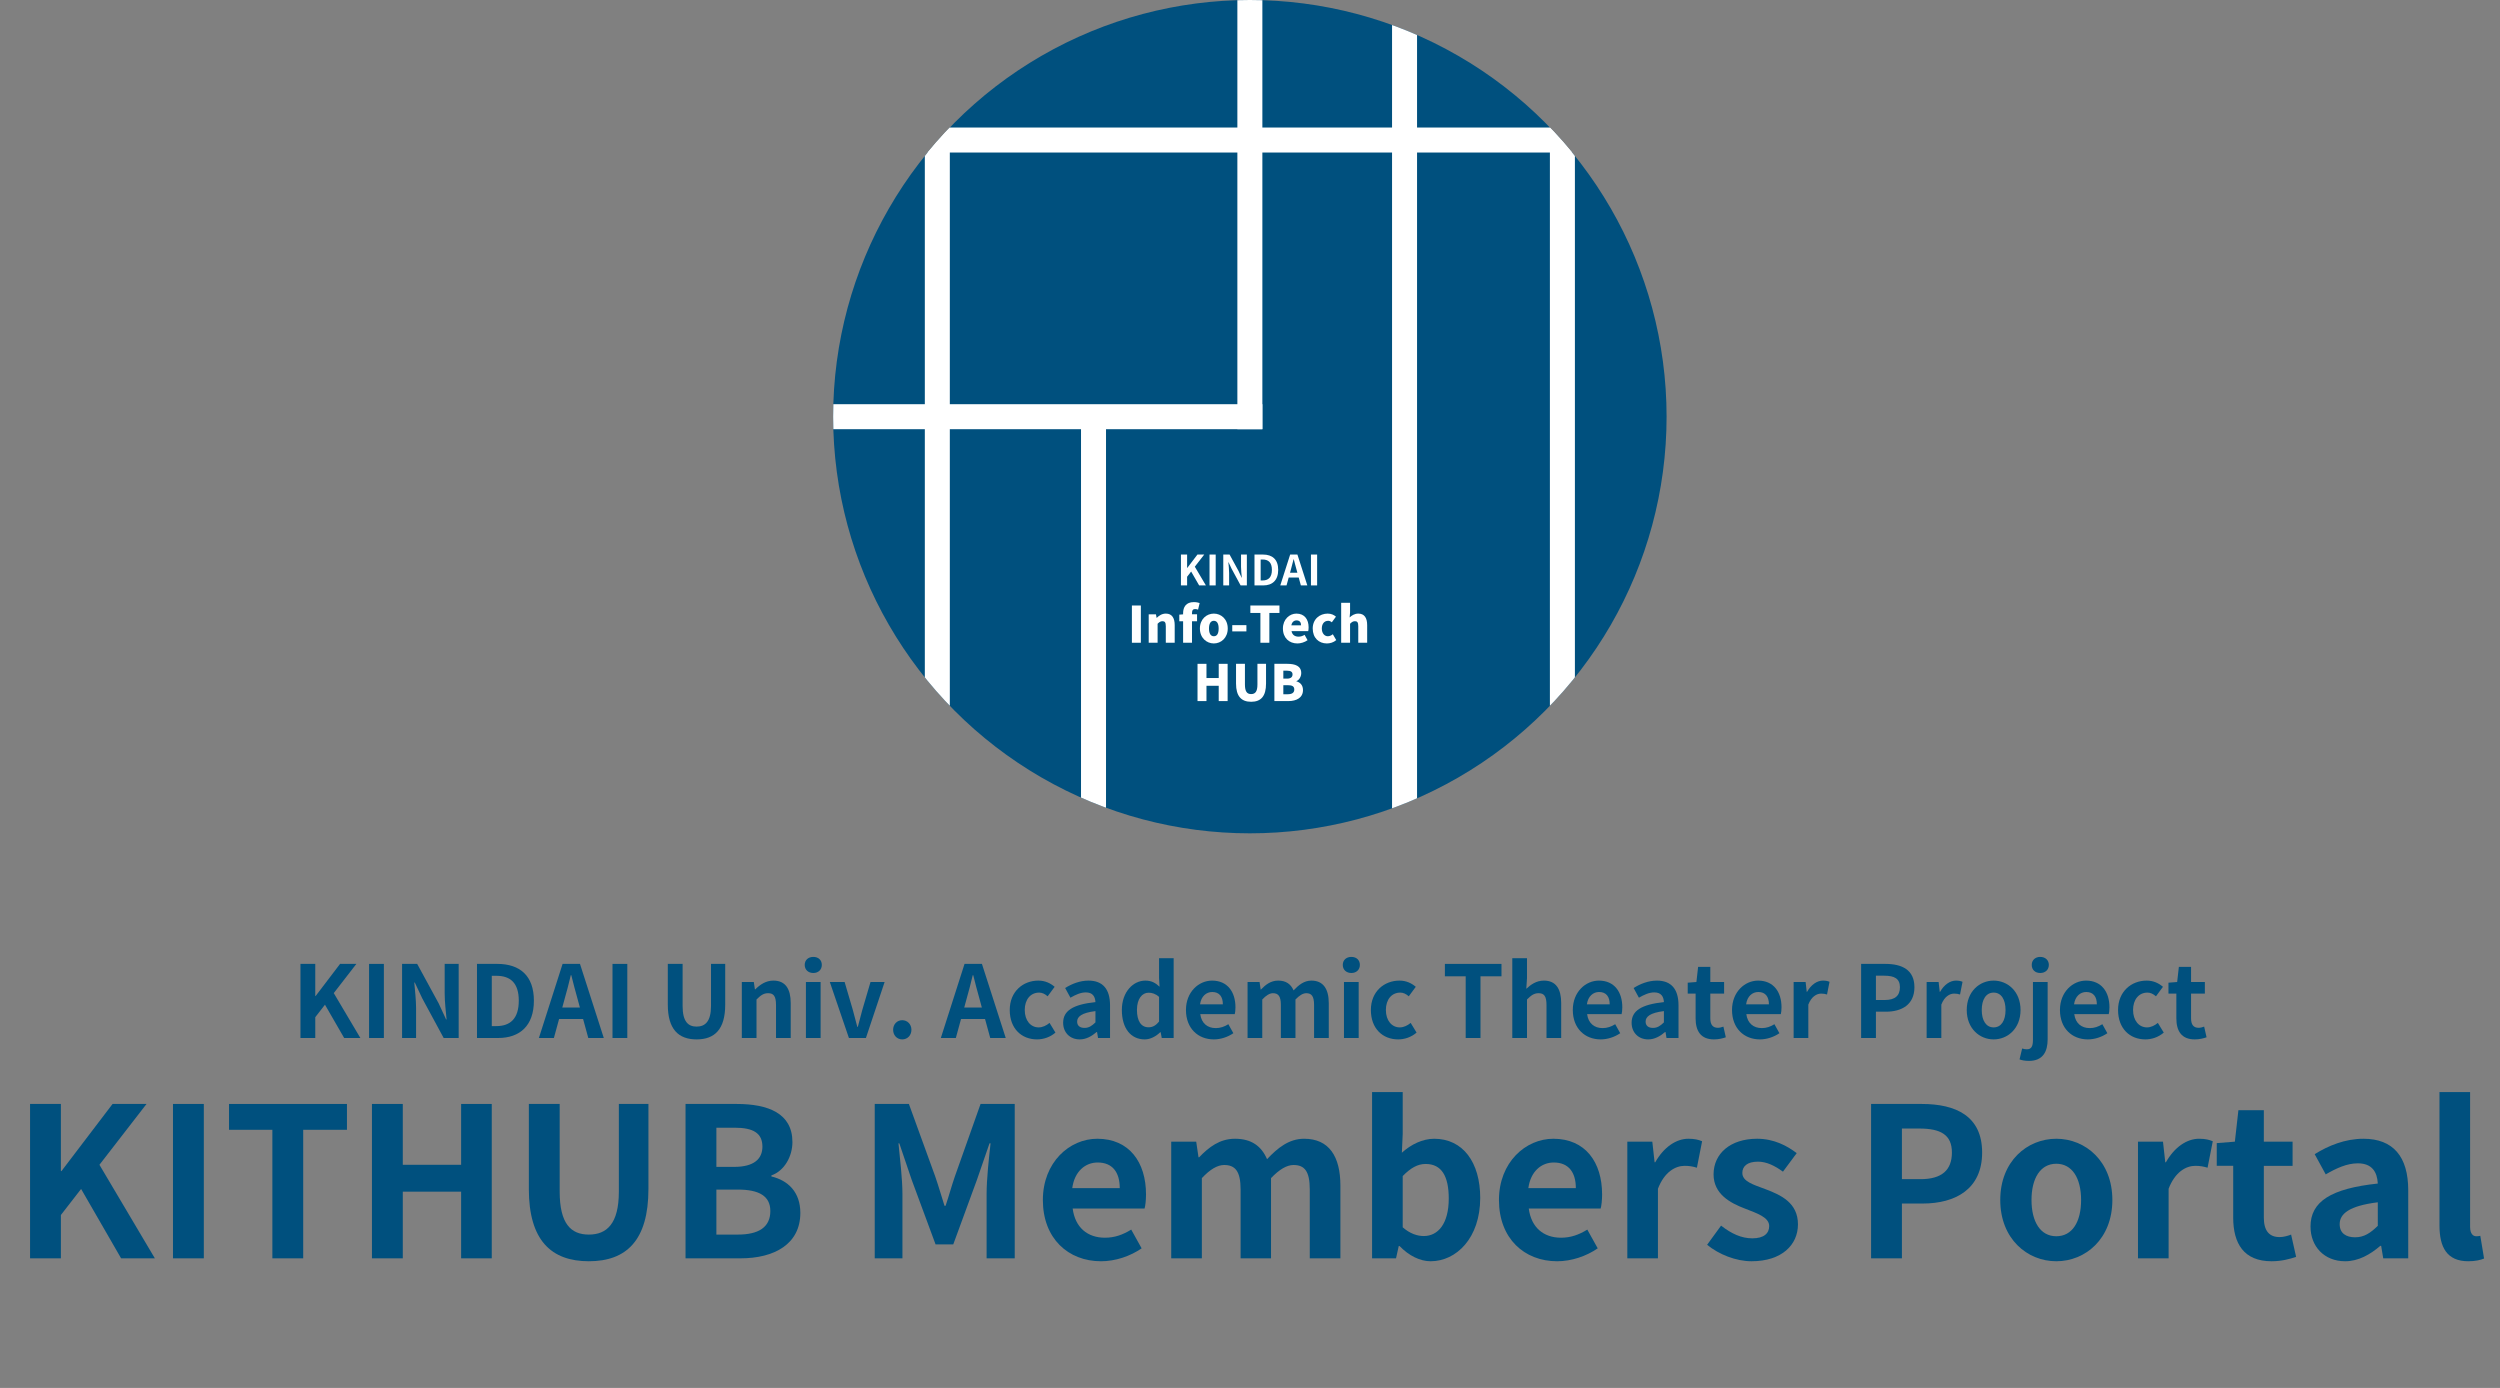 <?xml version="1.0" encoding="UTF-8"?>
<svg id="out-text" xmlns="http://www.w3.org/2000/svg" width="3000" height="1665.5" xmlns:xlink="http://www.w3.org/1999/xlink" viewBox="0 0 3000 1665.5">
  <rect x="0" y="0" width="3000" height="1665.5" fill="#808080" stroke="none"/>
  <defs>
    <style>
      .cls-1 {
        fill: none;
      }

      .cls-2 {
        clip-path: url(#clippath);
      }

      .cls-3 {
        fill: #00507e;
      }

      .cls-4 {
        fill: #fff;
      }
    </style>
    <clipPath id="clippath">
      <ellipse class="cls-1" cx="1499.84" cy="500" rx="500.06" ry="500"/>
    </clipPath>
  </defs>
  <g>
    <ellipse class="cls-3" cx="1499.84" cy="500" rx="500.06" ry="500"/>
    <g class="cls-2">
      <rect class="cls-4" x="1109.79" width="30" height="1000"/>
      <rect class="cls-4" x="1859.88" width="30" height="1000"/>
      <rect class="cls-4" x="1484.44" y="-335.46" width="30" height="1006.92" transform="translate(1667.44 -1331.44) rotate(90)"/>
      <rect class="cls-4" x="1242.31" y="242.47" width="30" height="515.06" transform="translate(1757.31 -757.31) rotate(90)"/>
      <rect class="cls-4" x="1484.84" width="30" height="515"/>
      <rect class="cls-4" x="1297.22" y="500" width="30" height="500"/>
      <rect class="cls-4" x="1670.46" width="30" height="1000"/>
    </g>
    <g>
      <path class="cls-4" d="m1417.13,665.45h7.4v16.1h.15l12.25-16.1h8.15l-11.3,14.6,13.3,22.45h-8.1l-9.6-16.65-4.85,6.25v10.4h-7.4v-37.05Z"/>
      <path class="cls-4" d="m1451.43,665.45h7.4v37.05h-7.4v-37.05Z"/>
      <path class="cls-4" d="m1467.94,665.45h7.55l10.75,19.75,3.7,8h.25c-.35-3.85-.95-8.75-.95-12.95v-14.8h7v37.05h-7.5l-10.7-19.8-3.75-7.95h-.25c.35,4,.9,8.65.9,12.9v14.85h-7v-37.05Z"/>
      <path class="cls-4" d="m1505.39,665.45h10.15c11.3,0,18.3,5.9,18.3,18.4s-7,18.65-17.9,18.65h-10.55v-37.05Zm9.7,31.1c6.9,0,11.2-3.7,11.2-12.7s-4.3-12.45-11.2-12.45h-2.3v25.15h2.3Z"/>
      <path class="cls-4" d="m1548.19,665.45h8.7l11.9,37.05h-7.75l-2.6-9.5h-12l-2.6,9.5h-7.5l11.85-37.05Zm-.15,21.8h8.8l-1.1-4.05c-1.15-3.85-2.15-8.1-3.2-12.1h-.25c-.95,4.05-2.05,8.25-3.15,12.1l-1.1,4.05Z"/>
      <path class="cls-4" d="m1573.15,665.45h7.4v37.05h-7.4v-37.05Z"/>
      <path class="cls-4" d="m1358.28,726.6h10.74v44.7h-10.74v-44.7Z"/>
      <path class="cls-4" d="m1378.44,737.16h8.7l.78,4.26h.18c2.82-2.76,6.3-5.1,10.92-5.1,7.44,0,10.62,5.34,10.62,13.86v21.12h-10.68v-19.8c0-4.74-1.26-6.06-3.96-6.06-2.4,0-3.84,1.08-5.88,3.06v22.8h-10.68v-34.14Z"/>
      <path class="cls-4" d="m1419.72,745.5h-4.56v-7.92l4.56-.36v-1.38c0-7.2,3.42-13.32,12.9-13.32,3,0,5.46.6,6.96,1.14l-1.92,7.92c-1.08-.48-2.34-.72-3.48-.72-2.34,0-3.78,1.26-3.78,4.68v1.62h6.06v8.34h-6.06v25.8h-10.68v-25.8Z"/>
      <path class="cls-4" d="m1439.88,754.2c0-11.28,8.04-17.88,16.74-17.88s16.68,6.6,16.68,17.88-8.04,17.94-16.68,17.94-16.74-6.6-16.74-17.94Zm22.5,0c0-5.64-1.8-9.24-5.76-9.24s-5.82,3.6-5.82,9.24,1.8,9.3,5.82,9.3,5.76-3.6,5.76-9.3Z"/>
      <path class="cls-4" d="m1478.71,750.18h16.98v7.5h-16.98v-7.5Z"/>
      <path class="cls-4" d="m1512.49,735.54h-12.06v-8.94h34.92v8.94h-12.12v35.76h-10.74v-35.76Z"/>
      <path class="cls-4" d="m1539.49,754.2c0-11.04,7.98-17.88,16.2-17.88,9.84,0,14.64,7.14,14.64,16.44,0,1.92-.24,3.78-.48,4.62h-20.04c.96,4.68,4.2,6.6,8.52,6.6,2.46,0,4.74-.72,7.2-2.16l3.54,6.42c-3.54,2.52-8.22,3.9-12.18,3.9-9.84,0-17.4-6.6-17.4-17.94Zm21.78-3.84c0-3.36-1.5-5.88-5.4-5.88-2.94,0-5.52,1.86-6.24,5.88h11.64Z"/>
      <path class="cls-4" d="m1575.26,754.2c0-11.28,8.4-17.88,17.94-17.88,4.14,0,7.38,1.44,9.96,3.66l-4.98,6.78c-1.56-1.26-2.88-1.8-4.32-1.8-4.74,0-7.68,3.6-7.68,9.24s3.12,9.3,7.26,9.3c2.16,0,4.2-1.02,5.94-2.4l4.14,7.02c-3.36,2.94-7.68,4.02-11.28,4.02-9.6,0-16.98-6.6-16.98-17.94Z"/>
      <path class="cls-4" d="m1609.4,723.36h10.68v11.52l-.54,6.06c2.46-2.28,5.82-4.62,10.44-4.62,7.44,0,10.62,5.34,10.62,13.86v21.12h-10.68v-19.8c0-4.74-1.26-6.06-3.96-6.06-2.4,0-3.84,1.08-5.88,3.06v22.8h-10.68v-47.94Z"/>
      <path class="cls-4" d="m1437.03,796.6h10.74v17.04h14.7v-17.04h10.68v44.7h-10.68v-18.36h-14.7v18.36h-10.74v-44.7Z"/>
      <path class="cls-4" d="m1483.24,820.3v-23.7h10.68v24.84c0,8.46,2.52,11.46,7.44,11.46s7.56-3,7.56-11.46v-24.84h10.32v23.7c0,15.06-6,21.84-17.88,21.84s-18.12-6.78-18.12-21.84Z"/>
      <path class="cls-4" d="m1529.26,796.6h15.6c9.24,0,16.62,2.52,16.62,11.1,0,3.96-2.22,8.28-5.82,9.66v.24c4.5,1.2,7.92,4.56,7.92,10.5,0,9.12-7.74,13.2-17.46,13.2h-16.86v-44.7Zm15.18,17.76c4.56,0,6.6-1.98,6.6-5.04s-2.1-4.5-6.6-4.5h-4.44v9.54h4.44Zm.9,18.72c5.16,0,7.8-1.86,7.8-5.7s-2.58-5.16-7.8-5.16h-5.34v10.86h5.34Z"/>
    </g>
  </g>
  <g>
    <path class="cls-3" d="m360.56,1156.68h17.76v38.64h.36l29.4-38.64h19.56l-27.12,35.04,31.92,53.88h-19.44l-23.04-39.96-11.64,15v24.96h-17.76v-88.92Z"/>
    <path class="cls-3" d="m442.89,1156.68h17.76v88.92h-17.76v-88.92Z"/>
    <path class="cls-3" d="m482.49,1156.68h18.12l25.8,47.4,8.88,19.2h.6c-.84-9.24-2.28-21-2.28-31.08v-35.52h16.8v88.92h-18l-25.68-47.52-9-19.08h-.6c.84,9.6,2.16,20.76,2.16,30.96v35.64h-16.8v-88.92Z"/>
    <path class="cls-3" d="m572.38,1156.68h24.36c27.12,0,43.92,14.16,43.92,44.16s-16.8,44.76-42.96,44.76h-25.32v-88.92Zm23.28,74.64c16.56,0,26.88-8.88,26.88-30.48s-10.32-29.88-26.88-29.88h-5.52v60.36h5.52Z"/>
    <path class="cls-3" d="m675.11,1156.68h20.88l28.56,88.92h-18.6l-6.24-22.8h-28.8l-6.24,22.8h-18l28.44-88.92Zm-.36,52.32h21.12l-2.64-9.72c-2.76-9.24-5.16-19.44-7.68-29.04h-.6c-2.28,9.72-4.92,19.8-7.56,29.04l-2.64,9.72Z"/>
    <path class="cls-3" d="m735,1156.68h17.76v88.92h-17.76v-88.92Z"/>
    <path class="cls-3" d="m801.37,1205.64v-48.96h17.76v50.52c0,18.48,6.48,24.72,16.8,24.72s17.28-6.24,17.28-24.72v-50.52h17.04v48.96c0,29.52-12.6,41.64-34.32,41.64s-34.56-12.12-34.56-41.64Z"/>
    <path class="cls-3" d="m890.17,1178.4h14.4l1.32,8.88h.36c5.88-5.76,12.72-10.56,21.84-10.56,14.52,0,20.76,10.08,20.76,27v41.88h-17.64v-39.72c0-10.44-2.88-14.04-9.48-14.04-5.52,0-9,2.64-13.92,7.56v46.2h-17.64v-67.2Z"/>
    <path class="cls-3" d="m965.66,1157.88c0-5.76,4.2-9.6,10.32-9.6s10.2,3.84,10.2,9.6-4.2,9.72-10.2,9.72-10.32-3.84-10.32-9.72Zm1.44,20.52h17.64v67.2h-17.64v-67.2Z"/>
    <path class="cls-3" d="m995.78,1178.4h17.76l9.84,33.48c1.8,6.6,3.6,13.56,5.4,20.4h.6c1.8-6.84,3.6-13.8,5.4-20.4l9.84-33.48h16.92l-22.44,67.2h-20.4l-22.92-67.2Z"/>
    <path class="cls-3" d="m1071.75,1235.76c0-6.6,4.68-11.52,10.92-11.52s11.04,4.92,11.04,11.52-4.68,11.52-11.04,11.52-10.92-5.04-10.92-11.52Z"/>
    <path class="cls-3" d="m1157.44,1156.68h20.88l28.56,88.92h-18.6l-6.24-22.8h-28.8l-6.24,22.8h-18l28.44-88.92Zm-.36,52.32h21.12l-2.64-9.72c-2.76-9.24-5.16-19.44-7.68-29.04h-.6c-2.28,9.72-4.92,19.8-7.56,29.04l-2.64,9.72Z"/>
    <path class="cls-3" d="m1211.69,1212c0-22.32,16.08-35.28,34.32-35.28,8.28,0,14.64,3.24,19.56,7.44l-8.4,11.4c-3.36-2.88-6.48-4.44-10.2-4.44-10.32,0-17.28,8.28-17.28,20.88s7.08,20.88,16.68,20.88c4.8,0,9.36-2.28,13.08-5.4l7.08,11.64c-6.48,5.64-14.64,8.16-22.08,8.16-18.6,0-32.76-12.96-32.76-35.28Z"/>
    <path class="cls-3" d="m1275.77,1227.36c0-14.4,11.64-21.96,38.76-24.84-.36-6.6-3.24-11.64-11.52-11.64-6.24,0-12.24,2.76-18.48,6.36l-6.36-11.64c7.92-4.92,17.52-8.88,28.08-8.88,17.04,0,25.8,10.2,25.8,29.64v39.24h-14.4l-1.2-7.2h-.48c-5.88,5.04-12.6,8.88-20.28,8.88-12,0-19.92-8.52-19.92-19.92Zm38.76-.48v-13.56c-16.44,2.04-21.96,6.6-21.96,12.6,0,5.28,3.72,7.56,8.88,7.56s8.76-2.4,13.08-6.6Z"/>
    <path class="cls-3" d="m1346.22,1212c0-21.84,13.68-35.28,28.2-35.28,7.56,0,12.24,2.88,17.04,7.32l-.6-10.56v-23.64h17.52v95.76h-14.28l-1.32-6.96h-.48c-4.92,4.8-11.64,8.64-18.6,8.64-16.68,0-27.48-13.2-27.48-35.28Zm44.64,13.8v-29.52c-4.08-3.72-8.4-5.04-12.6-5.04-7.56,0-13.92,7.2-13.92,20.64s5.04,20.88,13.92,20.88c4.68,0,8.64-1.92,12.6-6.96Z"/>
    <path class="cls-3" d="m1423.15,1212c0-21.72,15.36-35.28,31.32-35.28,18.48,0,28.08,13.56,28.08,32.04,0,3.36-.36,6.6-.84,8.16h-41.4c1.44,11.04,8.64,16.8,18.6,16.8,5.52,0,10.32-1.68,15.12-4.68l6,10.8c-6.6,4.56-15.12,7.44-23.4,7.44-18.84,0-33.48-13.08-33.48-35.28Zm44.28-6.84c0-9-4.08-14.76-12.72-14.76-7.08,0-13.32,5.04-14.64,14.76h27.36Z"/>
    <path class="cls-3" d="m1497.08,1178.4h14.4l1.32,9h.36c5.64-5.88,11.88-10.68,20.64-10.68,9.6,0,15.24,4.32,18.48,11.76,6.12-6.48,12.6-11.76,21.36-11.76,14.28,0,20.88,10.08,20.88,27v41.88h-17.64v-39.72c0-10.44-3-14.04-9.36-14.04-3.84,0-8.16,2.52-12.96,7.56v46.2h-17.52v-39.72c0-10.44-3.12-14.04-9.48-14.04-3.84,0-8.16,2.52-12.84,7.56v46.2h-17.64v-67.2Z"/>
    <path class="cls-3" d="m1611.33,1157.88c0-5.76,4.2-9.6,10.32-9.6s10.2,3.84,10.2,9.6-4.2,9.72-10.2,9.72-10.32-3.84-10.32-9.72Zm1.44,20.52h17.64v67.2h-17.64v-67.2Z"/>
    <path class="cls-3" d="m1645.05,1212c0-22.32,16.08-35.28,34.32-35.28,8.28,0,14.64,3.24,19.56,7.44l-8.4,11.4c-3.36-2.88-6.48-4.44-10.2-4.44-10.32,0-17.28,8.28-17.28,20.88s7.08,20.88,16.68,20.88c4.8,0,9.36-2.28,13.08-5.4l7.08,11.64c-6.48,5.64-14.64,8.16-22.08,8.16-18.6,0-32.76-12.96-32.76-35.28Z"/>
    <path class="cls-3" d="m1758.82,1171.56h-24.96v-14.88h67.93v14.88h-25.2v74.04h-17.76v-74.04Z"/>
    <path class="cls-3" d="m1814.75,1149.84h17.64v24.12l-.84,12.6c5.4-5.04,12-9.84,21.12-9.84,14.52,0,20.76,10.08,20.76,27v41.88h-17.64v-39.72c0-10.44-2.88-14.04-9.48-14.04-5.52,0-9,2.64-13.92,7.56v46.2h-17.64v-95.76Z"/>
    <path class="cls-3" d="m1887.36,1212c0-21.72,15.36-35.28,31.32-35.28,18.48,0,28.08,13.56,28.08,32.04,0,3.36-.36,6.6-.84,8.16h-41.4c1.44,11.04,8.64,16.8,18.6,16.8,5.52,0,10.32-1.68,15.12-4.68l6,10.8c-6.6,4.56-15.12,7.44-23.4,7.44-18.84,0-33.48-13.08-33.48-35.28Zm44.28-6.84c0-9-4.08-14.76-12.72-14.76-7.08,0-13.32,5.04-14.64,14.76h27.36Z"/>
    <path class="cls-3" d="m1957.93,1227.36c0-14.4,11.64-21.96,38.76-24.84-.36-6.6-3.24-11.64-11.52-11.64-6.24,0-12.24,2.76-18.48,6.36l-6.36-11.64c7.92-4.92,17.52-8.88,28.08-8.88,17.04,0,25.8,10.2,25.8,29.64v39.24h-14.4l-1.2-7.2h-.48c-5.88,5.04-12.6,8.88-20.28,8.88-12,0-19.92-8.52-19.92-19.92Zm38.76-.48v-13.56c-16.44,2.04-21.96,6.6-21.96,12.6,0,5.28,3.72,7.56,8.88,7.56s8.76-2.4,13.08-6.6Z"/>
    <path class="cls-3" d="m2034.73,1222.08v-29.76h-9.48v-13.08l10.44-.84,2.04-18.12h14.64v18.12h16.56v13.92h-16.56v29.76c0,7.68,3.12,11.28,9.12,11.28,2.16,0,4.8-.72,6.6-1.44l2.88,12.84c-3.6,1.2-8.28,2.52-14.16,2.52-15.96,0-22.08-10.2-22.08-25.2Z"/>
    <path class="cls-3" d="m2078.42,1212c0-21.72,15.36-35.28,31.32-35.28,18.48,0,28.08,13.56,28.08,32.04,0,3.36-.36,6.6-.84,8.16h-41.4c1.44,11.04,8.64,16.8,18.6,16.8,5.52,0,10.32-1.68,15.12-4.68l6,10.8c-6.6,4.56-15.12,7.44-23.4,7.44-18.84,0-33.48-13.08-33.48-35.28Zm44.28-6.84c0-9-4.08-14.76-12.72-14.76-7.08,0-13.32,5.04-14.64,14.76h27.36Z"/>
    <path class="cls-3" d="m2152.35,1178.4h14.4l1.32,11.88h.36c4.92-8.76,12.12-13.56,19.08-13.56,3.72,0,5.88.6,7.92,1.44l-3,15.24c-2.4-.72-4.32-1.08-7.08-1.08-5.28,0-11.64,3.48-15.36,13.2v40.08h-17.64v-67.2Z"/>
    <path class="cls-3" d="m2233.35,1156.68h29.16c19.68,0,34.8,6.96,34.8,27.96s-15.24,29.4-34.32,29.4h-11.88v31.56h-17.76v-88.92Zm28.44,43.32c12.24,0,18.12-5.16,18.12-15.36s-6.48-13.8-18.72-13.8h-10.08v29.16h10.68Z"/>
    <path class="cls-3" d="m2311.96,1178.4h14.4l1.32,11.88h.36c4.92-8.76,12.12-13.56,19.08-13.56,3.72,0,5.88.6,7.92,1.44l-3,15.24c-2.4-.72-4.32-1.08-7.08-1.08-5.28,0-11.64,3.48-15.36,13.2v40.08h-17.64v-67.2Z"/>
    <path class="cls-3" d="m2360.09,1212c0-22.32,15.48-35.28,32.28-35.28s32.28,12.96,32.28,35.28-15.48,35.28-32.28,35.28-32.28-12.96-32.28-35.28Zm46.56,0c0-12.6-5.16-20.88-14.28-20.88s-14.28,8.28-14.28,20.88,5.16,20.88,14.28,20.88,14.28-8.16,14.28-20.88Z"/>
    <path class="cls-3" d="m2423.45,1271.28l3.12-13.08c1.8.6,3.6.96,5.64.96,5.64,0,7.32-3.84,7.32-11.4v-69.36h17.64v68.88c0,14.4-5.52,25.8-22.44,25.8-5.16,0-8.64-.84-11.28-1.8Zm14.64-113.4c0-5.76,4.2-9.6,10.2-9.6s10.32,3.84,10.32,9.6-4.2,9.72-10.32,9.72-10.2-3.84-10.2-9.72Z"/>
    <path class="cls-3" d="m2471.94,1212c0-21.72,15.36-35.28,31.32-35.28,18.48,0,28.08,13.56,28.08,32.04,0,3.36-.36,6.6-.84,8.16h-41.4c1.44,11.04,8.64,16.8,18.6,16.8,5.52,0,10.32-1.68,15.12-4.68l6,10.8c-6.6,4.56-15.12,7.44-23.4,7.44-18.84,0-33.48-13.08-33.48-35.28Zm44.28-6.84c0-9-4.08-14.76-12.72-14.76-7.08,0-13.32,5.04-14.64,14.76h27.36Z"/>
    <path class="cls-3" d="m2541.67,1212c0-22.32,16.08-35.28,34.32-35.28,8.28,0,14.64,3.24,19.56,7.44l-8.4,11.4c-3.36-2.88-6.48-4.44-10.2-4.44-10.32,0-17.28,8.28-17.28,20.88s7.08,20.88,16.68,20.88c4.8,0,9.36-2.28,13.08-5.4l7.08,11.64c-6.48,5.64-14.64,8.16-22.08,8.16-18.6,0-32.76-12.96-32.76-35.28Z"/>
    <path class="cls-3" d="m2611.63,1222.08v-29.76h-9.48v-13.08l10.44-.84,2.04-18.12h14.64v18.12h16.56v13.92h-16.56v29.76c0,7.68,3.12,11.28,9.12,11.28,2.16,0,4.8-.72,6.6-1.44l2.88,12.84c-3.6,1.2-8.28,2.52-14.16,2.52-15.96,0-22.08-10.2-22.08-25.2Z"/>
    <path class="cls-3" d="m36.06,1324.75h37v80.5h.75l61.26-80.5h40.76l-56.51,73,66.51,112.25h-40.5l-48.01-83.25-24.25,31.25v52h-37v-185.25Z"/>
    <path class="cls-3" d="m207.58,1324.75h37v185.25h-37v-185.25Z"/>
    <path class="cls-3" d="m326.84,1355.75h-52.01v-31h141.52v31h-52.51v154.25h-37v-154.25Z"/>
    <path class="cls-3" d="m446.35,1324.75h37v73h70.01v-73h36.75v185.25h-36.75v-80h-70.01v80h-37v-185.25Z"/>
    <path class="cls-3" d="m634.62,1426.75v-102h37v105.25c0,38.5,13.5,51.5,35,51.5s36-13,36-51.5v-105.25h35.5v102c0,61.5-26.25,86.75-71.51,86.75s-72.01-25.25-72.01-86.75Z"/>
    <path class="cls-3" d="m822.64,1324.75h61.26c38,0,67.01,11.25,67.01,45.75,0,17-9.5,34.5-25.25,40v1.25c20,4.75,34.75,18.75,34.75,43.75,0,37.25-31,54.5-71.76,54.5h-66.01v-185.25Zm58.51,75.5c23.5,0,33.75-9.5,33.75-24.25,0-16.25-11-22.75-33.25-22.75h-22v47h21.5Zm4.25,81.25c25.25,0,39-9,39-28.25,0-18-13.5-25.75-39-25.75h-25.75v54h25.75Z"/>
    <path class="cls-3" d="m1049.67,1324.75h41l31.5,86.75c4,11.5,7.5,23.75,11.25,35.5h1.25c4-11.75,7.25-24,11.25-35.5l30.75-86.75h41v185.25h-33.75v-77.25c0-17.5,2.75-43.25,4.75-60.75h-1.25l-15,43.5-28.5,77.75h-21.25l-28.75-77.75-14.75-43.5h-1c1.75,17.5,4.75,43.25,4.75,60.75v77.25h-33.25v-185.25Z"/>
    <path class="cls-3" d="m1251.44,1440c0-45.25,32-73.5,65.26-73.5,38.5,0,58.51,28.25,58.51,66.75,0,7-.75,13.75-1.75,17h-86.26c3,23,18,35,38.75,35,11.5,0,21.5-3.5,31.5-9.75l12.5,22.5c-13.75,9.5-31.5,15.5-48.76,15.5-39.25,0-69.76-27.25-69.76-73.5Zm92.26-14.25c0-18.75-8.5-30.75-26.5-30.75-14.75,0-27.75,10.5-30.5,30.75h57.01Z"/>
    <path class="cls-3" d="m1405.46,1370h30l2.75,18.75h.75c11.75-12.25,24.75-22.25,43.01-22.25,20,0,31.75,9,38.5,24.5,12.75-13.5,26.25-24.5,44.5-24.5,29.75,0,43.51,21,43.51,56.25v87.25h-36.75v-82.75c0-21.75-6.25-29.25-19.5-29.25-8,0-17,5.25-27,15.75v96.25h-36.5v-82.75c0-21.75-6.5-29.25-19.75-29.25-8,0-17,5.25-26.75,15.75v96.25h-36.75v-140Z"/>
    <path class="cls-3" d="m1679.49,1495.25h-1l-3.25,14.75h-28.75v-199.5h36.75v50.25l-1,22.5c11-10,25-16.75,38.75-16.75,34.5,0,55.26,28.25,55.26,71,0,48.25-28.75,76-59.51,76-12.5,0-26-6.5-37.25-18.25Zm59.01-57c0-26.75-8.5-41.5-27.75-41.5-9.5,0-18,4.75-27.5,14.5v61.5c8.75,7.75,17.75,10.5,25.25,10.5,17,0,30-14.5,30-45Z"/>
    <path class="cls-3" d="m1798.75,1440c0-45.25,32-73.5,65.26-73.5,38.5,0,58.51,28.25,58.51,66.75,0,7-.75,13.75-1.75,17h-86.26c3,23,18,35,38.75,35,11.5,0,21.5-3.5,31.5-9.75l12.5,22.5c-13.75,9.5-31.5,15.5-48.76,15.5-39.25,0-69.76-27.25-69.76-73.5Zm92.26-14.25c0-18.75-8.5-30.75-26.5-30.75-14.75,0-27.75,10.5-30.5,30.75h57.01Z"/>
    <path class="cls-3" d="m1952.77,1370h30l2.75,24.75h.75c10.25-18.25,25.25-28.25,39.76-28.25,7.75,0,12.25,1.25,16.5,3l-6.25,31.75c-5-1.5-9-2.25-14.75-2.25-11,0-24.25,7.25-32,27.5v83.5h-36.75v-140Z"/>
    <path class="cls-3" d="m2048.53,1493.75l16.75-23c12.5,9.75,24.5,15.25,37.5,15.25,14,0,20.25-6,20.25-14.75,0-10.5-14.5-15.25-29.25-21-17.75-6.75-37.5-17.5-37.5-41,0-25,20.25-42.75,52.26-42.75,20.25,0,36,8.5,47.51,17.25l-16.5,22.25c-10-7.25-19.75-12-30-12-12.75,0-18.75,5.5-18.75,13.5,0,10.25,13,14,27.75,19.5,18.5,7,39,16.25,39,42.25,0,24.5-19.25,44.25-55.76,44.25-18.75,0-39.25-8.25-53.26-19.75Z"/>
    <path class="cls-3" d="m2245.29,1324.75h60.76c41,0,72.51,14.5,72.51,58.25s-31.75,61.25-71.51,61.25h-24.75v65.75h-37v-185.25Zm59.26,90.25c25.5,0,37.75-10.75,37.75-32s-13.5-28.75-39-28.75h-21v60.75h22.25Z"/>
    <path class="cls-3" d="m2400.31,1440c0-46.5,32.25-73.5,67.26-73.5s67.26,27,67.26,73.5-32.25,73.5-67.26,73.5-67.26-27-67.26-73.5Zm97.01,0c0-26.25-10.75-43.5-29.75-43.5s-29.75,17.25-29.75,43.5,10.75,43.5,29.75,43.5,29.75-17,29.75-43.5Z"/>
    <path class="cls-3" d="m2565.58,1370h30l2.75,24.75h.75c10.25-18.25,25.25-28.25,39.75-28.25,7.75,0,12.25,1.25,16.5,3l-6.25,31.75c-5-1.5-9-2.25-14.75-2.25-11,0-24.25,7.25-32,27.5v83.5h-36.75v-140Z"/>
    <path class="cls-3" d="m2679.84,1461v-62h-19.75v-27.25l21.75-1.75,4.25-37.75h30.5v37.75h34.5v29h-34.5v62c0,16,6.5,23.5,19,23.5,4.5,0,10-1.5,13.75-3l6,26.75c-7.5,2.5-17.25,5.25-29.5,5.25-33.25,0-46.01-21.25-46.01-52.5Z"/>
    <path class="cls-3" d="m2772.6,1472c0-30,24.25-45.75,80.76-51.75-.75-13.75-6.75-24.25-24-24.25-13,0-25.5,5.75-38.5,13.25l-13.25-24.25c16.5-10.25,36.5-18.5,58.51-18.5,35.5,0,53.76,21.25,53.76,61.75v81.75h-30l-2.5-15h-1c-12.25,10.5-26.25,18.5-42.26,18.5-25,0-41.5-17.75-41.5-41.5Zm80.76-1v-28.25c-34.25,4.25-45.75,13.75-45.75,26.25,0,11,7.75,15.75,18.5,15.75s18.25-5,27.25-13.75Z"/>
    <path class="cls-3" d="m2927.37,1470.75v-160.25h36.75v161.75c0,8.5,3.75,11.25,7.25,11.25,1.5,0,2.5,0,5-.5l4.5,27.25c-4.25,1.75-10.25,3.25-19,3.25-25.5,0-34.5-16.75-34.5-42.75Z"/>
  </g>
</svg>